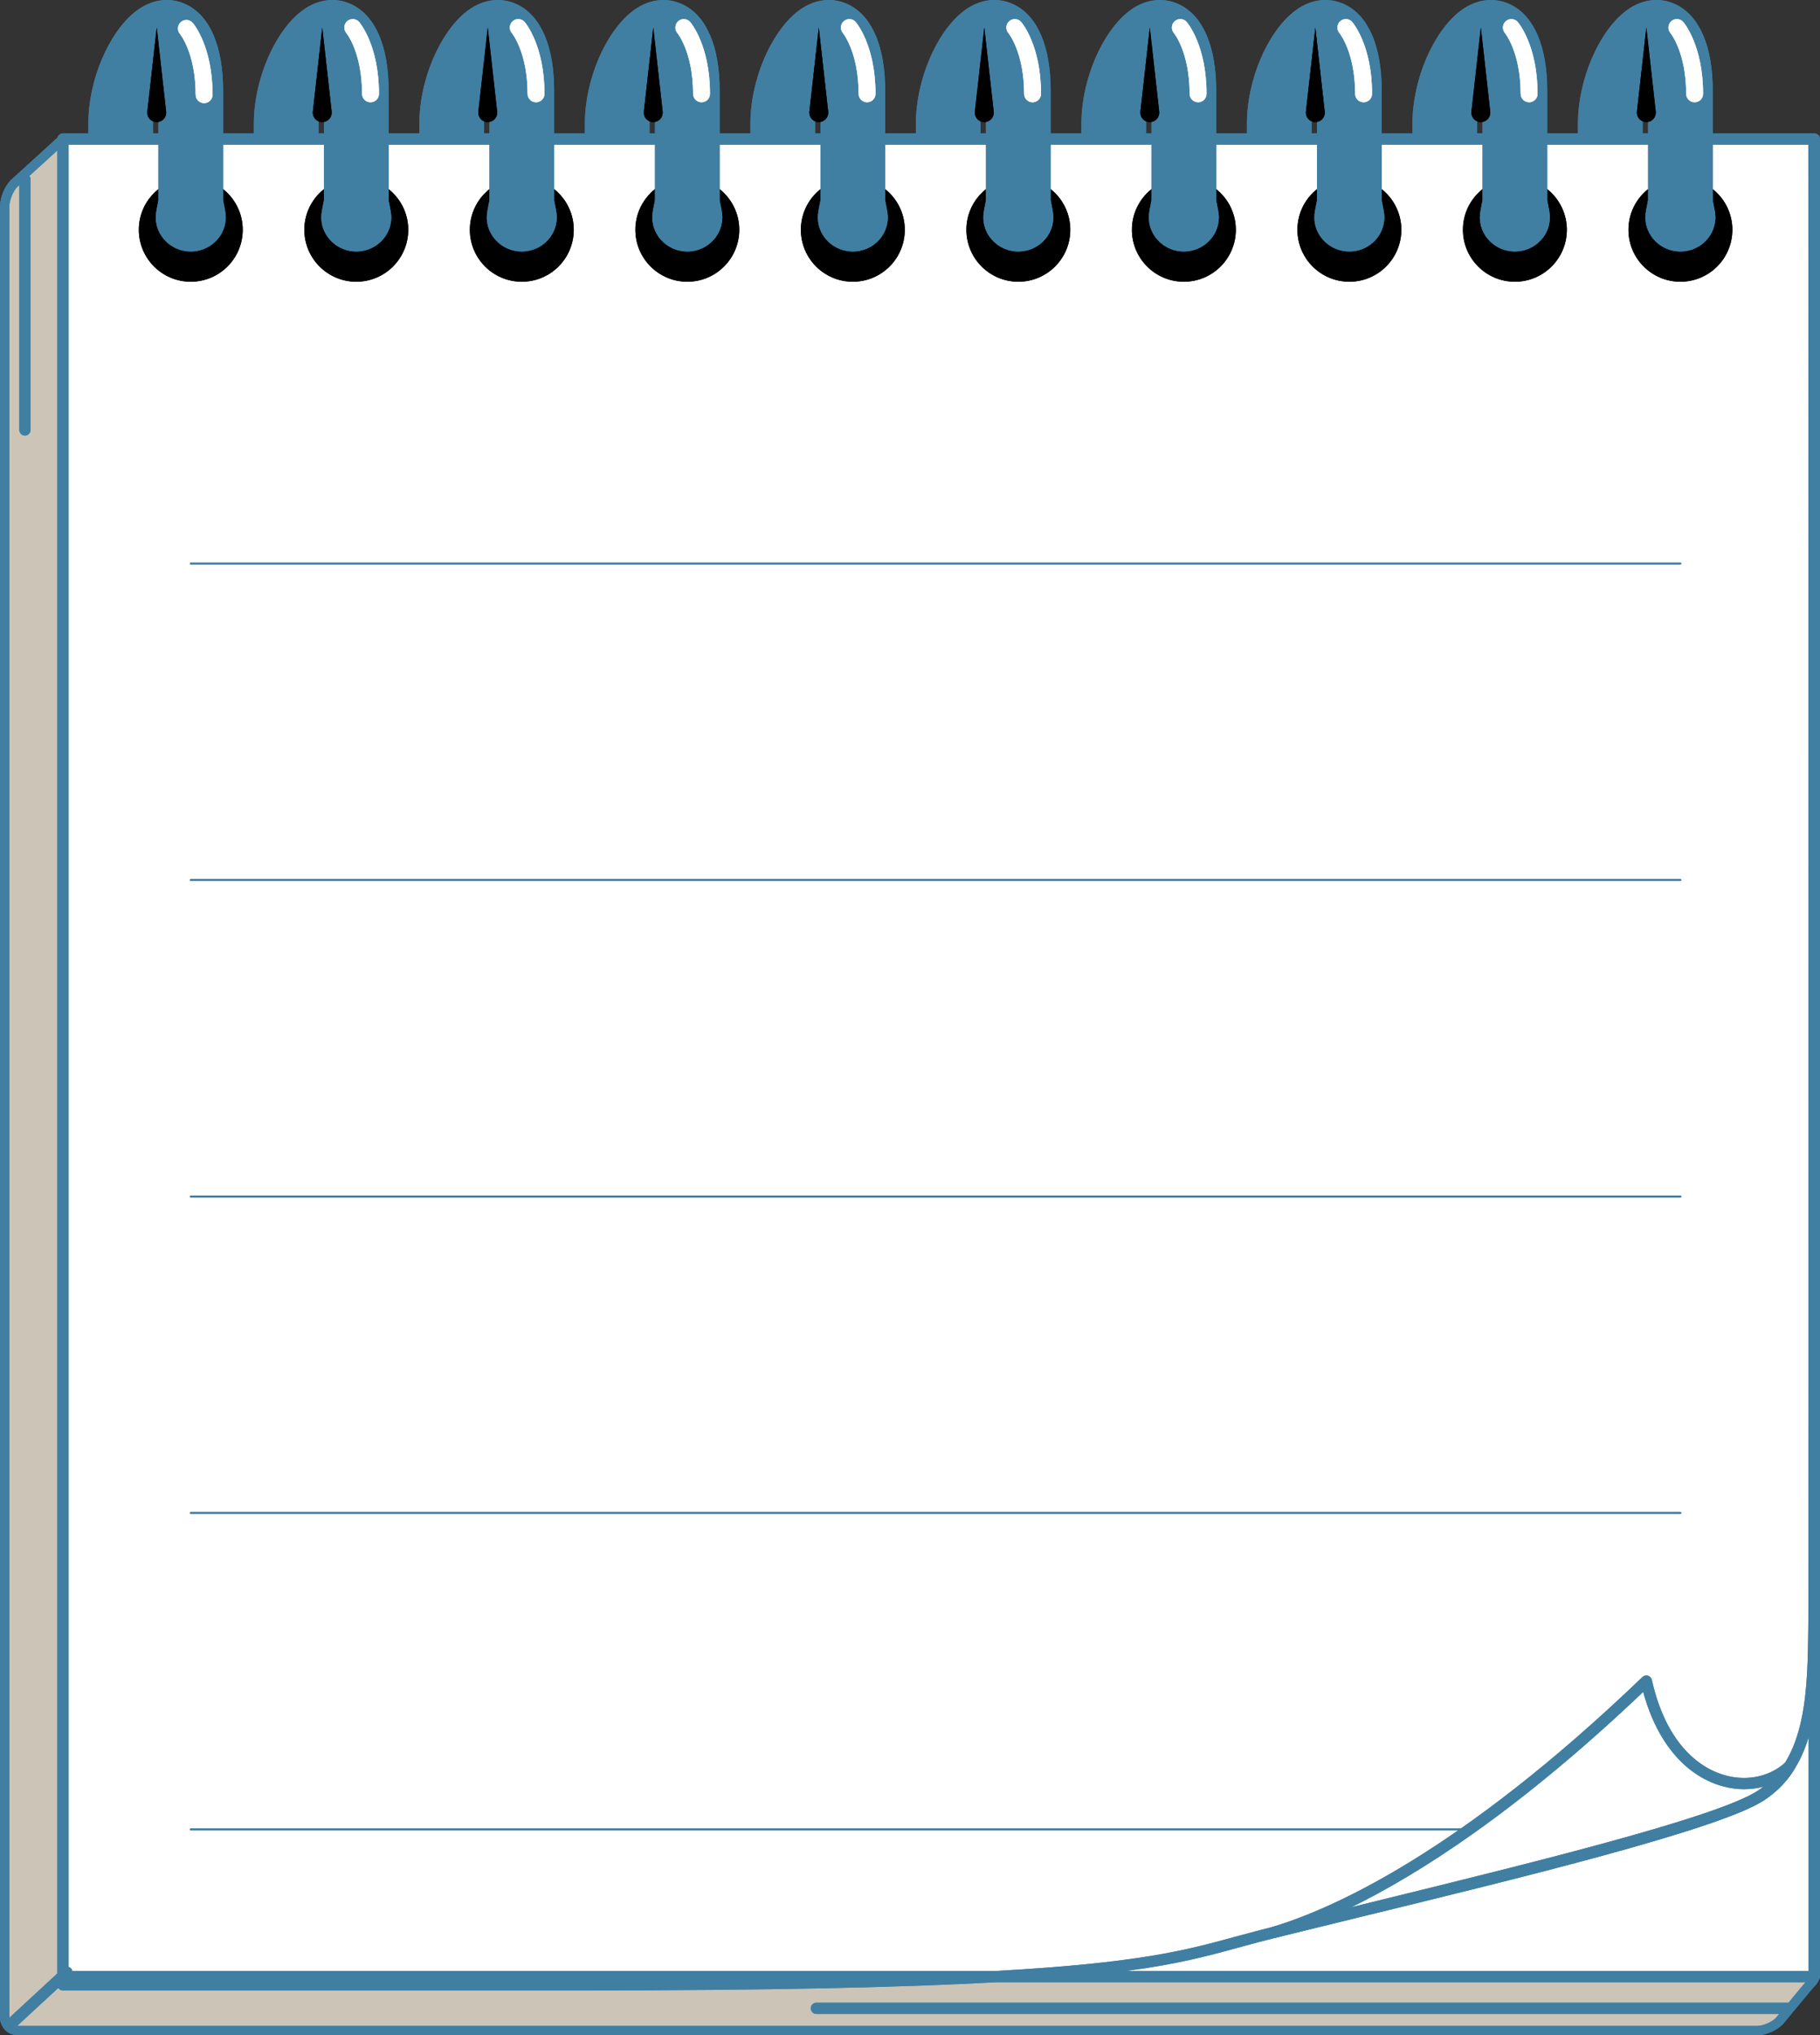<?xml version="1.0" encoding="utf-8"?>
<!-- Generator: Adobe Illustrator 16.0.0, SVG Export Plug-In . SVG Version: 6.00 Build 0)  -->
<!DOCTYPE svg PUBLIC "-//W3C//DTD SVG 1.1//EN" "http://www.w3.org/Graphics/SVG/1.1/DTD/svg11.dtd">
<svg version="1.1" id="notepad" xmlns="http://www.w3.org/2000/svg" xmlns:xlink="http://www.w3.org/1999/xlink" x="0px" y="0px"
	 width="968.582px" height="1083.04px" viewBox="0 0 968.582 1083.04" enable-background="new 0 0 968.582 1083.04"
	 xml:space="preserve">
<rect x="0" y="0" width="968.582" height="1083.04" fill="#333333" stroke="none"/>
<g class="notepad-svg">
	<rect x="36.491" y="73.979" fill="#FFFFFF" width="926.041" height="974.814"/>
	<rect x="36.491" y="73.979" fill="#FFFFFF" width="926.042" height="974.814"/>
	<path fill="#CCC4B7" d="M33.61,1051.793L33.49,73.979L7.394,97.721c-2.692,2.753-4.894,8.155-4.894,12.005v963.813
		c0,3.852,3.15,7,7,7h925.675c3.85,0,9.158-2.295,11.794-5.098l15.381-18.551c2.639-2.807,5.021-5.102,1.173-5.102H33.61V1051.793z"
		/>
	<path fill="#CCC4B7" d="M33.609,1051.793L33.49,73.979L7.394,97.721c-2.692,2.753-4.894,8.155-4.894,12.005v963.813
		c0,3.852,3.15,7,7,7h925.676c3.85,0,9.158-2.295,11.794-5.098l15.381-18.551c2.639-2.807,5.021-5.102,1.173-5.102H33.609V1051.793z
		"/>

	<path fill="#407fa2" d="M678.137,1031.211c-1.319,0-2.525-0.879-2.892-2.209c-0.43-1.568,0.471-3.197,2.03-3.666
		c31.733-9.533,99.505-39.482,196.812-132.949c0.781-0.75,1.905-1.021,2.946-0.709c1.038,0.314,1.825,1.164,2.061,2.223
		c8.538,38.469,30.952,52.176,49.082,52.176c8.41,0,16.252-2.961,22.08-8.336c1.087-1.002,2.741-1.062,3.896-0.146
		c1.158,0.92,1.477,2.541,0.75,3.826c-3.34,5.918-9.379,12.109-16.155,16.562c-23.922,15.582-130.478,41.547-216.095,62.41
		c-15.574,3.797-30.284,7.381-43.795,10.73C678.618,1031.182,678.376,1031.211,678.137,1031.211z M874.491,900.303
		c-66.5,63.254-119.255,96.98-156.007,114.932c0.913-0.223,1.831-0.445,2.75-0.67c85.175-20.756,191.178-46.586,214.229-61.604
		c0.979-0.641,2.022-1.389,3.097-2.225c-3.324,0.883-6.812,1.338-10.383,1.338c-11.566,0-23.092-4.828-32.449-13.6
		C886.091,929.444,878.804,916.319,874.491,900.303z"/>
	<path fill="#407fa2" d="M678.137,1031.211c-1.319,0-2.525-0.879-2.892-2.209c-0.43-1.568,0.471-3.197,2.03-3.666
		c31.733-9.533,99.505-39.482,196.812-132.949c0.781-0.75,1.906-1.021,2.947-0.709c1.037,0.314,1.824,1.164,2.061,2.223
		c8.537,38.469,30.952,52.176,49.082,52.176c8.41,0,16.252-2.961,22.08-8.336c1.087-1.002,2.741-1.062,3.896-0.146
		c1.158,0.92,1.477,2.541,0.75,3.826c-3.34,5.918-9.379,12.109-16.155,16.562c-23.922,15.582-130.479,41.547-216.096,62.41
		c-15.574,3.797-30.284,7.381-43.795,10.73C678.618,1031.182,678.376,1031.211,678.137,1031.211z M874.492,900.303
		c-66.501,63.254-119.256,96.98-156.008,114.932c0.913-0.223,1.831-0.445,2.75-0.67c85.175-20.756,191.179-46.586,214.229-61.604
		c0.979-0.641,2.022-1.389,3.097-2.225c-3.324,0.883-6.812,1.338-10.383,1.338c-11.566,0-23.092-4.828-32.449-13.6
		C886.092,929.444,878.805,916.319,874.492,900.303z"/>
	<path d="M129.173,122.275c0,15.275-12.377,27.644-27.651,27.644c-15.267,0-27.636-12.369-27.636-27.644
		c0-15.267,12.369-27.636,27.636-27.636C116.796,94.639,129.173,107.008,129.173,122.275"/>
	<path d="M129.172,122.275c0,15.275-12.377,27.644-27.651,27.644c-15.267,0-27.636-12.369-27.636-27.644
		c0-15.267,12.369-27.636,27.636-27.636C116.795,94.639,129.172,107.008,129.172,122.275"/>
	<path d="M217.258,122.275c0,15.275-12.378,27.644-27.651,27.644c-15.268,0-27.637-12.369-27.637-27.644
		c0-15.267,12.369-27.636,27.637-27.636C204.88,94.639,217.258,107.008,217.258,122.275"/>
	<path d="M217.257,122.275c0,15.275-12.378,27.644-27.651,27.644c-15.268,0-27.637-12.369-27.637-27.644
		c0-15.267,12.369-27.636,27.637-27.636C204.879,94.639,217.257,107.008,217.257,122.275"/>
	<path d="M305.343,122.275c0,15.275-12.377,27.644-27.651,27.644c-15.268,0-27.637-12.369-27.637-27.644
		c0-15.267,12.369-27.636,27.637-27.636C292.966,94.639,305.343,107.008,305.343,122.275"/>
	<path d="M305.343,122.275c0,15.275-12.377,27.644-27.651,27.644c-15.268,0-27.637-12.369-27.637-27.644
		c0-15.267,12.369-27.636,27.637-27.636C292.966,94.639,305.343,107.008,305.343,122.275"/>
	<path d="M393.428,122.275c0,15.275-12.378,27.644-27.649,27.644c-15.271,0-27.639-12.369-27.639-27.644
		c0-15.267,12.369-27.636,27.639-27.636C381.05,94.639,393.428,107.008,393.428,122.275"/>
	<path d="M393.428,122.275c0,15.275-12.378,27.644-27.649,27.644c-15.271,0-27.639-12.369-27.639-27.644
		c0-15.267,12.369-27.636,27.639-27.636C381.05,94.639,393.428,107.008,393.428,122.275"/>
	<path d="M481.513,122.275c0,15.275-12.378,27.644-27.649,27.644s-27.641-12.369-27.641-27.644
		c0-15.267,12.369-27.636,27.641-27.636S481.513,107.008,481.513,122.275"/>
	<path d="M481.513,122.275c0,15.275-12.378,27.644-27.649,27.644s-27.641-12.369-27.641-27.644
		c0-15.267,12.369-27.636,27.641-27.636S481.513,107.008,481.513,122.275"/>
	<path d="M569.598,122.275c0,15.275-12.379,27.644-27.647,27.644c-15.272,0-27.644-12.369-27.644-27.644
		c0-15.267,12.369-27.636,27.644-27.636C557.219,94.639,569.598,107.008,569.598,122.275"/>
	<path d="M569.598,122.275c0,15.275-12.379,27.644-27.647,27.644c-15.272,0-27.644-12.369-27.644-27.644
		c0-15.267,12.369-27.636,27.644-27.636C557.219,94.639,569.598,107.008,569.598,122.275"/>
	<path d="M657.685,122.275c0,15.275-12.381,27.644-27.65,27.644c-15.271,0-27.644-12.369-27.644-27.644
		c0-15.267,12.37-27.636,27.644-27.636C645.305,94.639,657.685,107.008,657.685,122.275"/>
	<path d="M657.685,122.275c0,15.275-12.381,27.644-27.65,27.644c-15.271,0-27.644-12.369-27.644-27.644
		c0-15.267,12.37-27.636,27.644-27.636C645.305,94.639,657.685,107.008,657.685,122.275"/>
	<path d="M745.769,122.275c0,15.275-12.38,27.644-27.648,27.644c-15.273,0-27.646-12.369-27.646-27.644
		c0-15.267,12.37-27.636,27.646-27.636C733.389,94.639,745.769,107.008,745.769,122.275"/>
	<path d="M745.769,122.275c0,15.275-12.38,27.644-27.648,27.644c-15.273,0-27.646-12.369-27.646-27.644
		c0-15.267,12.37-27.636,27.646-27.636C733.389,94.639,745.769,107.008,745.769,122.275"/>
	<path d="M833.854,122.275c0,15.275-12.381,27.644-27.65,27.644c-15.273,0-27.645-12.369-27.645-27.644
		c0-15.267,12.369-27.636,27.645-27.636C821.474,94.639,833.854,107.008,833.854,122.275"/>
	<path d="M833.855,122.275c0,15.275-12.381,27.644-27.651,27.644c-15.273,0-27.645-12.369-27.645-27.644
		c0-15.267,12.369-27.636,27.645-27.636C821.475,94.639,833.855,107.008,833.855,122.275"/>
	<path d="M921.938,122.275c0,15.275-12.381,27.644-27.648,27.644c-15.274,0-27.646-12.369-27.646-27.644
		c0-15.267,12.37-27.636,27.646-27.636C909.558,94.639,921.938,107.008,921.938,122.275"/>
	<path d="M921.939,122.275c0,15.275-12.381,27.644-27.648,27.644c-15.275,0-27.646-12.369-27.646-27.644
		c0-15.267,12.369-27.636,27.646-27.636C909.559,94.639,921.939,107.008,921.939,122.275"/>
	<path fill="#407fa2" d="M120.124,114.887c-0.025-0.247-0.049-0.493-0.073-0.737l-0.02-0.182l-0.009-0.091l-0.005-0.046
		l-0.003-0.022c-0.004,0.141,0.004-0.217,0.002-0.189l-0.056-0.358c-0.038-0.238-0.075-0.474-0.112-0.707
		c-0.074-0.467-0.141-0.925-0.227-1.374c-0.285-1.651-0.586-3.167-0.884-4.537V48.309c0-23.386-6.882-39.652-19.379-45.801
		c-3.384-1.666-6.958-2.51-10.62-2.51c-5.671,0-11.328,2.052-16.359,5.933C57.922,17.067,47.02,42.717,47.02,65.595v5.525h34.42
		v-5.525c0-5.092,1.049-10.947,2.875-16.492v57.494c-0.302,1.381-0.608,2.915-0.897,4.585c-0.087,0.449-0.15,0.907-0.226,1.374
		c-0.037,0.233-0.075,0.469-0.113,0.707l-0.056,0.358l-0.039,0.438c-0.125,1.182-0.1,2.427,0.033,3.713
		c0.307,2.562,1.232,5.254,2.838,7.674c0.767,1.238,1.774,2.339,2.861,3.385c0.556,0.507,1.15,0.989,1.757,1.457
		c0.648,0.408,1.272,0.876,1.971,1.218c0.688,0.364,1.383,0.726,2.123,0.997c0.368,0.14,0.729,0.304,1.107,0.417l1.145,0.31
		c0.715,0.221,1.69,0.336,2.549,0.465l0.332,0.043l0.229,0.016l0.448,0.028l0.448,0.029l0.224,0.014l0.479,0.017
		c3.166-0.035,6.354-0.833,9.077-2.343c0.698-0.344,1.325-0.806,1.968-1.221c0.606-0.467,1.201-0.948,1.757-1.456
		c1.09-1.042,2.091-2.148,2.858-3.383c1.605-2.417,2.529-5.111,2.834-7.67c0.092-0.635,0.101-1.383,0.131-2.041
		C120.176,115.354,120.143,115.137,120.124,114.887z"/>
	<path fill="#407fa2" d="M120.124,114.887c-0.025-0.247-0.049-0.493-0.073-0.737l-0.02-0.182l-0.009-0.091l-0.005-0.046
		l-0.003-0.022c-0.004,0.141,0.004-0.217,0.002-0.189l-0.056-0.358c-0.038-0.238-0.075-0.474-0.112-0.707
		c-0.074-0.467-0.141-0.925-0.227-1.374c-0.285-1.651-0.586-3.167-0.884-4.537V48.309c0-23.386-6.882-39.652-19.379-45.801
		c-3.384-1.666-6.958-2.51-10.62-2.51c-5.671,0-11.328,2.052-16.359,5.933C57.921,17.067,47.02,42.717,47.02,65.595v5.525h34.42
		v-5.525c0-5.092,1.049-10.947,2.875-16.492v57.494c-0.302,1.381-0.608,2.915-0.897,4.585c-0.087,0.449-0.15,0.907-0.226,1.374
		c-0.037,0.233-0.075,0.469-0.113,0.707l-0.056,0.358l-0.039,0.438c-0.125,1.182-0.1,2.427,0.033,3.713
		c0.307,2.562,1.232,5.254,2.838,7.674c0.767,1.238,1.774,2.339,2.861,3.385c0.556,0.507,1.15,0.989,1.757,1.457
		c0.648,0.408,1.272,0.876,1.971,1.218c0.688,0.364,1.383,0.726,2.123,0.997c0.368,0.14,0.729,0.304,1.107,0.417l1.145,0.31
		c0.715,0.221,1.69,0.336,2.549,0.465l0.332,0.043l0.229,0.016l0.448,0.028l0.448,0.029l0.224,0.014l0.479,0.017
		c3.166-0.035,6.354-0.833,9.077-2.343c0.698-0.344,1.325-0.806,1.968-1.221c0.606-0.467,1.201-0.948,1.757-1.456
		c1.09-1.042,2.091-2.148,2.858-3.383c1.605-2.417,2.529-5.111,2.834-7.67c0.092-0.635,0.101-1.383,0.131-2.041
		C120.175,115.354,120.143,115.137,120.124,114.887z"/>
	<path d="M83.408,14.654l5,44.726c0.309,2.761-1.68,5.25-4.441,5.558c-2.762,0.309-5.25-1.68-5.559-4.44
		c-0.042-0.37-0.038-0.763,0-1.118L83.408,14.654z"/>
	<path d="M83.408,14.654l5,44.726c0.309,2.761-1.68,5.25-4.441,5.558c-2.762,0.309-5.25-1.68-5.559-4.44
		c-0.042-0.37-0.038-0.763,0-1.118L83.408,14.654z"/>
	<path fill="#407fa2" d="M208.209,114.886c-0.025-0.247-0.05-0.493-0.074-0.736l-0.019-0.183l-0.01-0.09l-0.004-0.046l-0.003-0.023
		c-0.004,0.142,0.004-0.216,0.001-0.188l-0.056-0.359c-0.037-0.237-0.075-0.473-0.111-0.707c-0.074-0.466-0.141-0.924-0.227-1.374
		c-0.285-1.649-0.586-3.166-0.884-4.534V48.308c0-23.385-6.883-39.651-19.38-45.8c-3.384-1.665-6.957-2.509-10.619-2.509
		c-5.671,0-11.328,2.052-16.358,5.933c-14.458,11.136-25.361,36.785-25.361,59.664v5.525h34.421v-5.525
		c0-5.092,1.048-10.947,2.874-16.491V106.6c-0.302,1.38-0.607,2.912-0.896,4.58c-0.088,0.45-0.15,0.908-0.227,1.374
		c-0.037,0.234-0.075,0.47-0.112,0.707l-0.057,0.359l-0.039,0.438c-0.124,1.183-0.1,2.428,0.034,3.714
		c0.306,2.562,1.231,5.254,2.837,7.674c0.767,1.237,1.775,2.339,2.861,3.385c0.557,0.507,1.15,0.989,1.758,1.457
		c0.648,0.408,1.271,0.876,1.97,1.218c0.689,0.364,1.383,0.726,2.124,0.997c0.367,0.139,0.729,0.303,1.106,0.417l1.146,0.308
		c0.715,0.223,1.689,0.338,2.548,0.466l0.332,0.044l0.229,0.016l0.448,0.028l0.465,0.028l0.224,0.016l0.136,0.004
		c0.042,0.002,0.329,0.012,0.327,0.012c0.028-0.001,0.057-0.002,0.089-0.003h0.038c0.021-0.001,0.053-0.003,0.075-0.004
		c0.044-0.001,0.105-0.003,0.149-0.003c0.087-0.002,0.208-0.007,0.296-0.012c0.176-0.008,0.417-0.021,0.593-0.034
		c0.394-0.03,0.788-0.067,1.18-0.121c0.785-0.11,1.563-0.254,2.328-0.455c0.339-0.087,0.802-0.219,1.133-0.326
		c0.373-0.122,0.741-0.256,1.104-0.4c0.721-0.282,1.419-0.614,2.091-0.985c0.697-0.345,1.325-0.806,1.967-1.221
		c0.608-0.468,1.201-0.948,1.758-1.456c1.09-1.043,2.09-2.148,2.858-3.384c1.605-2.417,2.528-5.11,2.834-7.669
		c0.091-0.636,0.1-1.384,0.131-2.042C208.26,115.354,208.228,115.136,208.209,114.886z"/>
	<path fill="#407fa2" d="M208.208,114.886c-0.025-0.247-0.05-0.493-0.074-0.736l-0.019-0.183l-0.01-0.09l-0.004-0.046l-0.003-0.023
		c-0.004,0.142,0.004-0.216,0.001-0.188l-0.056-0.359c-0.037-0.237-0.075-0.473-0.111-0.707c-0.074-0.466-0.141-0.924-0.227-1.374
		c-0.285-1.649-0.586-3.166-0.884-4.534V48.308c0-23.385-6.883-39.651-19.38-45.8c-3.384-1.665-6.957-2.509-10.619-2.509
		c-5.671,0-11.328,2.052-16.358,5.933c-14.458,11.136-25.361,36.785-25.361,59.664v5.525h34.421v-5.525
		c0-5.092,1.048-10.947,2.874-16.491V106.6c-0.302,1.38-0.607,2.912-0.896,4.58c-0.088,0.45-0.15,0.908-0.227,1.374
		c-0.037,0.234-0.075,0.47-0.112,0.707l-0.057,0.359l-0.039,0.438c-0.124,1.183-0.1,2.428,0.034,3.714
		c0.306,2.562,1.231,5.254,2.837,7.674c0.767,1.237,1.775,2.339,2.861,3.385c0.557,0.507,1.15,0.989,1.758,1.457
		c0.648,0.408,1.271,0.876,1.97,1.218c0.689,0.364,1.383,0.726,2.124,0.997c0.367,0.139,0.729,0.303,1.106,0.417l1.146,0.308
		c0.715,0.223,1.689,0.338,2.548,0.466l0.332,0.044l0.229,0.016l0.448,0.028l0.465,0.028l0.224,0.016l0.136,0.004
		c0.042,0.002,0.329,0.012,0.327,0.012c0.028-0.001,0.057-0.002,0.089-0.003h0.038c0.021-0.001,0.053-0.003,0.075-0.004
		c0.044-0.001,0.105-0.003,0.149-0.003c0.087-0.002,0.208-0.007,0.296-0.012c0.176-0.008,0.417-0.021,0.593-0.034
		c0.394-0.03,0.788-0.067,1.18-0.121c0.785-0.11,1.563-0.254,2.328-0.455c0.339-0.087,0.802-0.219,1.133-0.326
		c0.373-0.122,0.741-0.256,1.104-0.4c0.721-0.282,1.419-0.614,2.091-0.985c0.697-0.345,1.325-0.806,1.967-1.221
		c0.608-0.468,1.201-0.948,1.758-1.456c1.09-1.043,2.09-2.148,2.858-3.384c1.605-2.417,2.528-5.11,2.834-7.669
		c0.091-0.636,0.1-1.384,0.131-2.042C208.259,115.354,208.228,115.136,208.208,114.886z"/>
	<path d="M171.493,14.654l5,44.726c0.309,2.761-1.68,5.25-4.441,5.558c-2.762,0.309-5.251-1.68-5.56-4.44
		c-0.041-0.37-0.037-0.763,0-1.118L171.493,14.654z"/>
	<path d="M171.493,14.654l5,44.726c0.309,2.761-1.68,5.25-4.441,5.558c-2.762,0.309-5.251-1.68-5.56-4.44
		c-0.041-0.37-0.037-0.763,0-1.118L171.493,14.654z"/>
	<path fill="#407fa2" d="M296.293,114.887c-0.024-0.248-0.049-0.494-0.073-0.737l-0.019-0.183l-0.01-0.09l-0.004-0.046l-0.004-0.023
		c-0.004,0.142,0.005-0.216,0.002-0.188l-0.056-0.359c-0.037-0.237-0.075-0.473-0.111-0.707c-0.075-0.466-0.142-0.924-0.228-1.374
		c-0.285-1.65-0.586-3.167-0.884-4.536V48.309c0-23.386-6.883-39.652-19.38-45.801c-3.383-1.665-6.956-2.509-10.619-2.509
		c-5.671,0-11.328,2.052-16.358,5.933c-14.458,11.136-25.361,36.785-25.361,59.664v5.525h34.42v-5.525
		c0-5.093,1.049-10.948,2.875-16.492V106.6c-0.302,1.38-0.608,2.913-0.897,4.581c-0.087,0.45-0.15,0.908-0.227,1.374
		c-0.037,0.234-0.075,0.47-0.112,0.707l-0.057,0.359l-0.038,0.438c-0.125,1.183-0.102,2.428,0.033,3.714
		c0.307,2.562,1.232,5.255,2.838,7.674c0.767,1.237,1.774,2.339,2.861,3.385c0.556,0.507,1.15,0.989,1.757,1.457
		c0.648,0.408,1.272,0.876,1.971,1.218c0.688,0.364,1.383,0.726,2.123,0.997c0.368,0.139,0.729,0.303,1.107,0.417l1.146,0.309
		c0.714,0.222,1.688,0.337,2.548,0.466l0.332,0.043l0.229,0.016l0.449,0.028l0.483,0.03l0.222,0.014l0.129,0.006
		c0.083,0.002,0.324,0.01,0.318,0.009c0.023,0,0.049-0.001,0.083-0.001c0.009,0,0.027-0.001,0.037-0.001
		c0.019-0.001,0.055-0.002,0.074-0.003c0.039-0.002,0.111-0.004,0.15-0.005c0.076-0.001,0.219-0.008,0.296-0.012
		c0.153-0.007,0.439-0.022,0.592-0.034c0.396-0.03,0.789-0.063,1.181-0.119c0.785-0.113,1.566-0.248,2.329-0.454
		c0.297-0.077,0.844-0.23,1.134-0.325c0.374-0.121,0.741-0.258,1.104-0.401c0.726-0.281,1.421-0.617,2.095-0.986
		c0.698-0.345,1.325-0.807,1.968-1.222c0.608-0.468,1.201-0.948,1.758-1.456c1.089-1.042,2.09-2.148,2.858-3.384
		c1.605-2.417,2.528-5.11,2.833-7.669c0.092-0.636,0.101-1.384,0.132-2.042C296.345,115.354,296.313,115.136,296.293,114.887z"/>
	<path fill="#407fa2" d="M296.293,114.887c-0.024-0.248-0.049-0.494-0.073-0.737l-0.019-0.183l-0.011-0.09l-0.004-0.046
		l-0.004-0.023c-0.004,0.142,0.005-0.216,0.002-0.188l-0.056-0.359c-0.037-0.237-0.075-0.473-0.111-0.707
		c-0.075-0.466-0.142-0.924-0.228-1.374c-0.285-1.65-0.586-3.167-0.884-4.536V48.309c0-23.386-6.884-39.652-19.381-45.801
		c-3.383-1.665-6.956-2.509-10.619-2.509c-5.671,0-11.328,2.052-16.358,5.933c-14.458,11.136-25.361,36.785-25.361,59.664v5.525
		h34.42v-5.525c0-5.093,1.049-10.948,2.875-16.492V106.6c-0.302,1.38-0.608,2.913-0.897,4.581c-0.087,0.45-0.15,0.908-0.227,1.374
		c-0.037,0.234-0.075,0.47-0.112,0.707l-0.057,0.359l-0.038,0.438c-0.125,1.183-0.102,2.428,0.033,3.714
		c0.307,2.562,1.232,5.255,2.838,7.674c0.767,1.237,1.774,2.339,2.861,3.385c0.556,0.507,1.15,0.989,1.757,1.457
		c0.648,0.408,1.272,0.876,1.971,1.218c0.688,0.364,1.383,0.726,2.123,0.997c0.368,0.139,0.729,0.303,1.107,0.417l1.146,0.309
		c0.714,0.222,1.688,0.337,2.548,0.466l0.332,0.043l0.229,0.016l0.449,0.028l0.483,0.03l0.222,0.014l0.129,0.006
		c0.083,0.002,0.324,0.01,0.318,0.009c0.023,0,0.049-0.001,0.083-0.001c0.009,0,0.027-0.001,0.037-0.001
		c0.019-0.001,0.055-0.002,0.074-0.003c0.039-0.002,0.111-0.004,0.15-0.005c0.076-0.001,0.219-0.008,0.296-0.012
		c0.153-0.007,0.439-0.022,0.592-0.034c0.396-0.03,0.789-0.063,1.181-0.119c0.785-0.113,1.566-0.248,2.329-0.454
		c0.297-0.077,0.844-0.23,1.134-0.325c0.374-0.121,0.741-0.258,1.104-0.401c0.726-0.281,1.421-0.617,2.095-0.986
		c0.698-0.345,1.325-0.807,1.968-1.222c0.608-0.468,1.201-0.948,1.758-1.456c1.089-1.042,2.09-2.148,2.858-3.384
		c1.605-2.417,2.528-5.11,2.833-7.669c0.093-0.636,0.102-1.384,0.133-2.042C296.345,115.354,296.312,115.136,296.293,114.887z"/>
	<path d="M259.577,14.654l5,44.726c0.309,2.761-1.68,5.25-4.44,5.558c-2.762,0.309-5.251-1.68-5.56-4.44
		c-0.041-0.37-0.038-0.763,0-1.118L259.577,14.654z"/>
	<path d="M259.577,14.654l5,44.726c0.309,2.761-1.68,5.25-4.44,5.558c-2.762,0.309-5.251-1.68-5.56-4.44
		c-0.041-0.37-0.038-0.763,0-1.118L259.577,14.654z"/>
	<path fill="#407fa2" d="M384.378,114.887c-0.025-0.248-0.049-0.494-0.074-0.737l-0.019-0.183l-0.009-0.09l-0.006-0.046
		l-0.003-0.022c-0.004,0.141,0.004-0.217,0.002-0.189l-0.056-0.358c-0.037-0.238-0.075-0.474-0.112-0.707
		c-0.074-0.467-0.141-0.925-0.227-1.375c-0.285-1.649-0.586-3.166-0.883-4.534V48.309c0-23.386-6.883-39.652-19.381-45.801
		c-3.384-1.665-6.956-2.509-10.619-2.509c-5.671,0-11.328,2.052-16.358,5.933c-14.458,11.135-25.361,36.785-25.361,59.664v5.525
		h34.421v-5.525c0-5.094,1.049-10.95,2.875-16.494v57.496c-0.303,1.381-0.608,2.915-0.897,4.584c-0.087,0.45-0.15,0.908-0.227,1.375
		c-0.037,0.233-0.075,0.469-0.112,0.707l-0.057,0.358l-0.039,0.438c-0.125,1.183-0.101,2.428,0.032,3.714
		c0.308,2.562,1.232,5.255,2.839,7.675c0.768,1.236,1.773,2.338,2.86,3.385c0.558,0.506,1.151,0.988,1.758,1.456
		c0.648,0.409,1.272,0.876,1.972,1.218c0.688,0.364,1.383,0.726,2.123,0.997c0.368,0.139,0.729,0.303,1.106,0.417l1.146,0.309
		c0.714,0.222,1.688,0.337,2.548,0.466l0.332,0.043l0.229,0.016l0.448,0.028l0.502,0.031l0.22,0.015l0.121,0.004
		c0.124,0.003,0.32,0.01,0.312,0.009c0.019,0,0.041-0.001,0.074-0.001c0.008,0,0.028-0.001,0.037-0.001
		c0.017-0.001,0.058-0.003,0.074-0.003c0.033-0.002,0.116-0.005,0.149-0.005c0.063-0.002,0.229-0.009,0.296-0.013
		c0.132-0.006,0.462-0.024,0.594-0.034c0.395-0.03,0.789-0.058,1.181-0.117c0.783-0.116,1.567-0.243,2.329-0.452
		c0.255-0.066,0.888-0.243,1.137-0.323c0.374-0.121,0.739-0.261,1.104-0.405c0.727-0.279,1.422-0.618,2.099-0.987
		c0.697-0.345,1.324-0.807,1.968-1.222c0.605-0.468,1.2-0.948,1.757-1.456c1.09-1.042,2.091-2.148,2.858-3.383
		c1.604-2.418,2.528-5.111,2.834-7.67c0.091-0.636,0.101-1.383,0.131-2.042C384.431,115.354,384.396,115.137,384.378,114.887z"/>
	<path fill="#407fa2" d="M384.378,114.887c-0.025-0.248-0.049-0.494-0.074-0.737l-0.019-0.183l-0.009-0.09l-0.006-0.046
		l-0.003-0.022c-0.004,0.141,0.004-0.217,0.002-0.189l-0.056-0.358c-0.037-0.238-0.075-0.474-0.112-0.707
		c-0.074-0.467-0.141-0.925-0.227-1.375c-0.285-1.649-0.586-3.166-0.883-4.534V48.309c0-23.386-6.883-39.652-19.381-45.801
		c-3.384-1.665-6.956-2.509-10.619-2.509c-5.671,0-11.328,2.052-16.358,5.933c-14.458,11.135-25.361,36.785-25.361,59.664v5.525
		h34.421v-5.525c0-5.094,1.049-10.95,2.875-16.494v57.496c-0.303,1.381-0.608,2.915-0.897,4.584c-0.087,0.45-0.15,0.908-0.227,1.375
		c-0.037,0.233-0.075,0.469-0.112,0.707l-0.057,0.358l-0.039,0.438c-0.125,1.183-0.101,2.428,0.032,3.714
		c0.308,2.562,1.232,5.255,2.839,7.675c0.768,1.236,1.773,2.338,2.86,3.385c0.558,0.506,1.151,0.988,1.758,1.456
		c0.648,0.409,1.272,0.876,1.972,1.218c0.688,0.364,1.383,0.726,2.123,0.997c0.368,0.139,0.729,0.303,1.106,0.417l1.146,0.309
		c0.714,0.222,1.688,0.337,2.548,0.466l0.332,0.043l0.229,0.016l0.448,0.028l0.502,0.031l0.22,0.015l0.121,0.004
		c0.124,0.003,0.32,0.01,0.312,0.009c0.019,0,0.041-0.001,0.074-0.001c0.008,0,0.028-0.001,0.037-0.001
		c0.017-0.001,0.058-0.003,0.074-0.003c0.033-0.002,0.116-0.005,0.149-0.005c0.063-0.002,0.229-0.009,0.296-0.013
		c0.132-0.006,0.462-0.024,0.594-0.034c0.395-0.03,0.789-0.058,1.181-0.117c0.783-0.116,1.567-0.243,2.329-0.452
		c0.255-0.066,0.888-0.243,1.137-0.323c0.374-0.121,0.739-0.261,1.104-0.405c0.727-0.279,1.422-0.618,2.099-0.987
		c0.697-0.345,1.324-0.807,1.968-1.222c0.605-0.468,1.2-0.948,1.757-1.456c1.09-1.042,2.091-2.148,2.858-3.383
		c1.604-2.418,2.528-5.111,2.834-7.67c0.091-0.636,0.101-1.383,0.131-2.042C384.431,115.354,384.396,115.137,384.378,114.887z"/>
	<path d="M347.661,14.654l5,44.726c0.309,2.761-1.68,5.25-4.441,5.558c-2.762,0.309-5.251-1.68-5.559-4.44
		c-0.042-0.37-0.038-0.763,0-1.118L347.661,14.654z"/>
	<path d="M347.661,14.654l5,44.726c0.309,2.761-1.68,5.25-4.441,5.558c-2.762,0.309-5.251-1.68-5.559-4.44
		c-0.042-0.37-0.038-0.763,0-1.118L347.661,14.654z"/>
	<path fill="#407fa2" d="M472.463,114.886c-0.024-0.247-0.049-0.493-0.074-0.736l-0.019-0.183l-0.009-0.09l-0.005-0.046
		l-0.004-0.022c-0.005,0.141,0.004-0.217,0-0.189l-0.056-0.358c-0.037-0.238-0.075-0.474-0.11-0.707
		c-0.074-0.467-0.142-0.925-0.228-1.375c-0.285-1.649-0.586-3.166-0.884-4.534V48.309c0-23.386-6.883-39.652-19.381-45.801
		c-3.386-1.665-6.957-2.509-10.62-2.509c-5.671,0-11.328,2.052-16.357,5.933c-14.458,11.136-25.36,36.786-25.36,59.664v5.525h34.421
		v-5.525c0-5.093,1.049-10.948,2.875-16.492v57.497c-0.304,1.38-0.607,2.913-0.896,4.581c-0.087,0.45-0.148,0.908-0.227,1.375
		c-0.037,0.233-0.075,0.469-0.112,0.707l-0.057,0.358l-0.038,0.438c-0.125,1.184-0.102,2.428,0.032,3.714
		c0.308,2.562,1.231,5.254,2.838,7.675c0.768,1.236,1.773,2.338,2.86,3.385c0.559,0.506,1.15,0.988,1.757,1.457
		c0.649,0.408,1.272,0.875,1.974,1.217c0.688,0.364,1.383,0.726,2.123,0.997c0.366,0.139,0.729,0.303,1.105,0.417l1.146,0.309
		c0.714,0.222,1.688,0.337,2.547,0.466l0.333,0.043l0.229,0.016l0.449,0.028l0.521,0.032l0.22,0.014l0.113,0.005
		c0.166,0.004,0.313,0.009,0.303,0.008c0.014-0.001,0.032-0.001,0.064-0.001c0.008,0,0.03-0.001,0.037-0.001
		c0.016-0.001,0.062-0.003,0.074-0.003c0.028-0.002,0.122-0.005,0.149-0.006c0.055,0,0.241-0.01,0.297-0.013
		c0.108-0.005,0.481-0.026,0.593-0.034c0.396-0.031,0.79-0.053,1.181-0.115c0.785-0.119,1.569-0.24,2.331-0.451
		c0.212-0.055,0.932-0.254,1.139-0.321c0.375-0.121,0.738-0.265,1.104-0.408c0.729-0.277,1.424-0.621,2.104-0.989
		c0.696-0.343,1.323-0.806,1.969-1.221c0.605-0.468,1.2-0.948,1.757-1.456c1.09-1.041,2.09-2.148,2.858-3.383
		c1.604-2.418,2.527-5.111,2.834-7.67c0.091-0.636,0.101-1.383,0.131-2.041C472.515,115.354,472.481,115.137,472.463,114.886z"/>
	<path fill="#407fa2" d="M472.463,114.886c-0.024-0.247-0.049-0.493-0.074-0.736l-0.019-0.183l-0.009-0.09l-0.005-0.046
		l-0.004-0.022c-0.005,0.141,0.004-0.217,0-0.189l-0.056-0.358c-0.037-0.238-0.075-0.474-0.11-0.707
		c-0.074-0.467-0.142-0.925-0.228-1.375c-0.285-1.649-0.586-3.166-0.884-4.534V48.309c0-23.386-6.883-39.652-19.381-45.801
		c-3.386-1.665-6.957-2.509-10.62-2.509c-5.671,0-11.328,2.052-16.357,5.933c-14.458,11.136-25.36,36.786-25.36,59.664v5.525h34.421
		v-5.525c0-5.093,1.049-10.948,2.875-16.492v57.497c-0.304,1.38-0.607,2.913-0.896,4.581c-0.087,0.45-0.148,0.908-0.227,1.375
		c-0.037,0.233-0.075,0.469-0.112,0.707l-0.057,0.358l-0.038,0.438c-0.125,1.184-0.102,2.428,0.032,3.714
		c0.308,2.562,1.231,5.254,2.838,7.675c0.768,1.236,1.773,2.338,2.86,3.385c0.559,0.506,1.15,0.988,1.757,1.457
		c0.649,0.408,1.272,0.875,1.974,1.217c0.688,0.364,1.383,0.726,2.123,0.997c0.366,0.139,0.729,0.303,1.105,0.417l1.146,0.309
		c0.714,0.222,1.688,0.337,2.547,0.466l0.333,0.043l0.229,0.016l0.449,0.028l0.521,0.032l0.22,0.014l0.113,0.005
		c0.166,0.004,0.313,0.009,0.303,0.008c0.014-0.001,0.032-0.001,0.064-0.001c0.008,0,0.03-0.001,0.037-0.001
		c0.016-0.001,0.062-0.003,0.074-0.003c0.028-0.002,0.122-0.005,0.149-0.006c0.055,0,0.241-0.01,0.297-0.013
		c0.108-0.005,0.481-0.026,0.593-0.034c0.396-0.031,0.79-0.053,1.181-0.115c0.785-0.119,1.569-0.24,2.331-0.451
		c0.212-0.055,0.932-0.254,1.139-0.321c0.375-0.121,0.738-0.265,1.104-0.408c0.729-0.277,1.424-0.621,2.104-0.989
		c0.696-0.343,1.323-0.806,1.969-1.221c0.605-0.468,1.2-0.948,1.757-1.456c1.09-1.041,2.09-2.148,2.858-3.383
		c1.604-2.418,2.527-5.111,2.834-7.67c0.091-0.636,0.101-1.383,0.131-2.041C472.515,115.354,472.481,115.137,472.463,114.886z"/>
	<path d="M435.745,14.654l5,44.726c0.309,2.761-1.68,5.25-4.441,5.558c-2.762,0.309-5.25-1.68-5.559-4.44
		c-0.041-0.37-0.038-0.763,0-1.118L435.745,14.654z"/>
	<path d="M435.745,14.654l5,44.726c0.309,2.761-1.68,5.25-4.441,5.558c-2.762,0.309-5.25-1.68-5.559-4.44
		c-0.041-0.37-0.038-0.763,0-1.118L435.745,14.654z"/>
	<path fill="#407fa2" d="M560.547,114.887c-0.022-0.248-0.05-0.494-0.073-0.737l-0.02-0.183l-0.009-0.09l-0.005-0.046l-0.004-0.022
		c-0.005,0.141,0.005-0.217,0.002-0.189l-0.059-0.358c-0.036-0.238-0.073-0.474-0.109-0.707c-0.073-0.467-0.143-0.925-0.229-1.375
		c-0.285-1.649-0.586-3.165-0.884-4.534V48.309c0-23.386-6.883-39.651-19.381-45.801c-3.384-1.665-6.957-2.509-10.62-2.509
		c-5.671,0-11.328,2.052-16.358,5.933c-14.457,11.135-25.357,36.785-25.357,59.664v5.525h34.42v-5.525
		c0-5.093,1.049-10.95,2.876-16.496v57.493c-0.305,1.382-0.608,2.917-0.898,4.588c-0.088,0.45-0.147,0.908-0.227,1.375
		c-0.037,0.233-0.075,0.469-0.112,0.707l-0.057,0.358l-0.038,0.438c-0.125,1.184-0.103,2.428,0.033,3.714
		c0.306,2.562,1.229,5.255,2.838,7.675c0.767,1.236,1.771,2.338,2.858,3.385c0.56,0.506,1.15,0.988,1.759,1.457
		c0.647,0.408,1.271,0.875,1.973,1.217c0.688,0.364,1.383,0.726,2.123,0.997c0.367,0.139,0.729,0.303,1.104,0.417l1.146,0.309
		c0.714,0.222,1.688,0.337,2.547,0.465l0.333,0.044l0.229,0.016l0.447,0.028l0.537,0.033l0.219,0.014l0.105,0.005
		c0.207,0.004,0.311,0.008,0.295,0.007c0.01-0.001,0.022-0.001,0.057-0.001c0.007,0,0.032-0.001,0.038-0.001
		c0.013-0.001,0.063-0.003,0.074-0.004c0.021-0.001,0.127-0.005,0.147-0.005c0.045-0.001,0.254-0.012,0.299-0.014
		c0.087-0.004,0.505-0.028,0.593-0.035c0.396-0.031,0.79-0.049,1.183-0.113c0.782-0.122,1.568-0.235,2.331-0.45
		c0.169-0.043,0.976-0.265,1.14-0.318c0.375-0.121,0.738-0.267,1.104-0.41c0.73-0.276,1.428-0.623,2.107-0.99
		c0.695-0.344,1.323-0.807,1.968-1.222c0.605-0.468,1.2-0.948,1.756-1.456c1.09-1.041,2.091-2.148,2.858-3.383
		c1.604-2.418,2.527-5.111,2.834-7.67c0.092-0.636,0.102-1.383,0.132-2.041C560.6,115.354,560.565,115.137,560.547,114.887z"/>
	<path fill="#407fa2" d="M560.547,114.887c-0.022-0.248-0.05-0.494-0.073-0.737l-0.02-0.183l-0.009-0.09l-0.005-0.046l-0.004-0.022
		c-0.005,0.141,0.005-0.217,0.002-0.189l-0.059-0.358c-0.036-0.238-0.073-0.474-0.109-0.707c-0.073-0.467-0.143-0.925-0.229-1.375
		c-0.285-1.649-0.586-3.165-0.884-4.534V48.309c0-23.386-6.883-39.651-19.381-45.801c-3.384-1.665-6.957-2.509-10.62-2.509
		c-5.671,0-11.328,2.052-16.358,5.933c-14.457,11.135-25.357,36.785-25.357,59.664v5.525h34.42v-5.525
		c0-5.093,1.049-10.95,2.876-16.496v57.493c-0.305,1.382-0.608,2.917-0.898,4.588c-0.088,0.45-0.147,0.908-0.227,1.375
		c-0.037,0.233-0.075,0.469-0.112,0.707l-0.057,0.358l-0.038,0.438c-0.125,1.184-0.103,2.428,0.033,3.714
		c0.306,2.562,1.229,5.255,2.838,7.675c0.767,1.236,1.771,2.338,2.858,3.385c0.56,0.506,1.15,0.988,1.759,1.457
		c0.647,0.408,1.271,0.875,1.973,1.217c0.688,0.364,1.383,0.726,2.123,0.997c0.367,0.139,0.729,0.303,1.104,0.417l1.146,0.309
		c0.714,0.222,1.688,0.337,2.547,0.465l0.333,0.044l0.229,0.016l0.447,0.028l0.537,0.033l0.219,0.014l0.105,0.005
		c0.207,0.004,0.311,0.008,0.295,0.007c0.01-0.001,0.022-0.001,0.057-0.001c0.007,0,0.032-0.001,0.038-0.001
		c0.013-0.001,0.063-0.003,0.074-0.004c0.021-0.001,0.127-0.005,0.147-0.005c0.045-0.001,0.254-0.012,0.299-0.014
		c0.087-0.004,0.505-0.028,0.593-0.035c0.396-0.031,0.79-0.049,1.183-0.113c0.782-0.122,1.568-0.235,2.331-0.45
		c0.169-0.043,0.976-0.265,1.14-0.318c0.375-0.121,0.738-0.267,1.104-0.41c0.73-0.276,1.428-0.623,2.107-0.99
		c0.695-0.344,1.323-0.807,1.968-1.222c0.605-0.468,1.2-0.948,1.756-1.456c1.09-1.041,2.091-2.148,2.858-3.383
		c1.604-2.418,2.527-5.111,2.834-7.67c0.092-0.636,0.102-1.383,0.132-2.041C560.6,115.354,560.565,115.137,560.547,114.887z"/>
	<path d="M523.83,14.654l5,44.726c0.309,2.761-1.681,5.25-4.441,5.558c-2.762,0.309-5.25-1.68-5.559-4.44
		c-0.043-0.37-0.038-0.763,0-1.118L523.83,14.654z"/>
	<path d="M523.83,14.654l5,44.726c0.309,2.761-1.681,5.25-4.441,5.558c-2.762,0.309-5.25-1.68-5.559-4.44
		c-0.043-0.37-0.038-0.763,0-1.118L523.83,14.654z"/>
	<path fill="#407fa2" d="M648.632,114.887c-0.023-0.248-0.049-0.494-0.074-0.737l-0.019-0.183l-0.01-0.09l-0.005-0.045l-0.004-0.023
		c-0.004,0.141,0.005-0.217,0.003-0.189l-0.058-0.358c-0.038-0.238-0.076-0.473-0.111-0.707c-0.074-0.467-0.142-0.925-0.228-1.375
		c-0.285-1.649-0.586-3.166-0.884-4.534V48.309c0-23.386-6.883-39.652-19.382-45.801c-3.384-1.665-6.957-2.509-10.62-2.509
		c-5.671,0-11.328,2.052-16.358,5.933c-14.457,11.135-25.357,36.785-25.357,59.664v5.525h34.421v-5.525
		c0-5.094,1.049-10.95,2.875-16.495v57.496c-0.303,1.381-0.608,2.915-0.897,4.584c-0.087,0.45-0.148,0.908-0.228,1.375
		c-0.036,0.234-0.074,0.469-0.111,0.707l-0.058,0.358l-0.038,0.438c-0.125,1.183-0.103,2.428,0.031,3.713
		c0.309,2.562,1.232,5.255,2.839,7.675c0.769,1.236,1.773,2.338,2.86,3.385c0.559,0.506,1.15,0.988,1.76,1.457
		c0.646,0.408,1.271,0.875,1.972,1.217c0.687,0.364,1.383,0.726,2.122,0.997c0.367,0.139,0.729,0.303,1.104,0.416l1.146,0.31
		c0.714,0.222,1.688,0.337,2.548,0.465l0.332,0.044l0.229,0.016l0.448,0.028l0.556,0.034l0.219,0.014l0.098,0.004
		c0.249,0.006,0.305,0.007,0.288,0.007c0.005-0.001,0.015-0.001,0.049-0.001c0.003,0,0.033-0.001,0.037-0.001
		c0.008-0.001,0.065-0.003,0.073-0.004c0.018,0,0.134-0.005,0.148-0.005c0.032-0.001,0.265-0.014,0.297-0.015
		c0.065-0.003,0.527-0.03,0.594-0.035c0.396-0.031,0.791-0.044,1.184-0.111c0.783-0.125,1.57-0.229,2.332-0.449
		c0.127-0.033,1.018-0.276,1.141-0.315c0.375-0.121,0.739-0.271,1.104-0.413c0.732-0.274,1.429-0.625,2.11-0.991
		c0.695-0.344,1.322-0.806,1.969-1.222c0.605-0.468,1.199-0.948,1.757-1.456c1.09-1.041,2.09-2.147,2.857-3.383
		c1.604-2.418,2.526-5.11,2.834-7.67c0.092-0.636,0.102-1.383,0.132-2.041C648.685,115.355,648.65,115.137,648.632,114.887z"/>
	<path fill="#407fa2" d="M648.632,114.887c-0.023-0.248-0.049-0.494-0.074-0.737l-0.019-0.183l-0.01-0.09l-0.005-0.045l-0.004-0.023
		c-0.004,0.141,0.005-0.217,0.003-0.189l-0.058-0.358c-0.038-0.238-0.076-0.473-0.111-0.707c-0.074-0.467-0.142-0.925-0.228-1.375
		c-0.285-1.649-0.586-3.166-0.884-4.534V48.309c0-23.386-6.883-39.652-19.382-45.801c-3.384-1.665-6.957-2.509-10.62-2.509
		c-5.671,0-11.328,2.052-16.358,5.933c-14.457,11.135-25.357,36.785-25.357,59.664v5.525h34.421v-5.525
		c0-5.094,1.049-10.95,2.875-16.495v57.496c-0.303,1.381-0.608,2.915-0.897,4.584c-0.087,0.45-0.148,0.908-0.228,1.375
		c-0.036,0.234-0.074,0.469-0.111,0.707l-0.058,0.358l-0.038,0.438c-0.125,1.183-0.103,2.428,0.031,3.713
		c0.309,2.562,1.232,5.255,2.839,7.675c0.769,1.236,1.773,2.338,2.86,3.385c0.559,0.506,1.15,0.988,1.76,1.457
		c0.646,0.408,1.271,0.875,1.972,1.217c0.687,0.364,1.383,0.726,2.122,0.997c0.367,0.139,0.729,0.303,1.104,0.416l1.146,0.31
		c0.714,0.222,1.688,0.337,2.548,0.465l0.332,0.044l0.229,0.016l0.448,0.028l0.556,0.034l0.219,0.014l0.098,0.004
		c0.249,0.006,0.305,0.007,0.288,0.007c0.005-0.001,0.015-0.001,0.049-0.001c0.003,0,0.033-0.001,0.037-0.001
		c0.008-0.001,0.065-0.003,0.073-0.004c0.018,0,0.134-0.005,0.148-0.005c0.032-0.001,0.265-0.014,0.297-0.015
		c0.065-0.003,0.527-0.03,0.594-0.035c0.396-0.031,0.791-0.044,1.184-0.111c0.783-0.125,1.57-0.229,2.332-0.449
		c0.127-0.033,1.018-0.276,1.141-0.315c0.375-0.121,0.739-0.271,1.104-0.413c0.732-0.274,1.429-0.625,2.11-0.991
		c0.695-0.344,1.322-0.806,1.969-1.222c0.605-0.468,1.199-0.948,1.757-1.456c1.09-1.041,2.09-2.147,2.857-3.383
		c1.604-2.418,2.526-5.11,2.834-7.67c0.092-0.636,0.102-1.383,0.132-2.041C648.685,115.355,648.65,115.137,648.632,114.887z"/>
	<path d="M611.914,14.654l5,44.726c0.309,2.761-1.681,5.25-4.441,5.558c-2.761,0.309-5.25-1.68-5.559-4.44
		c-0.041-0.37-0.037-0.763,0-1.118L611.914,14.654z"/>
	<path d="M611.914,14.654l5,44.726c0.309,2.761-1.681,5.25-4.441,5.558c-2.761,0.309-5.25-1.68-5.559-4.44
		c-0.041-0.37-0.037-0.763,0-1.118L611.914,14.654z"/>
	<path fill="#407fa2" d="M736.716,114.887c-0.022-0.248-0.049-0.494-0.072-0.737l-0.021-0.183l-0.009-0.09l-0.005-0.045
		l-0.003-0.023c-0.007,0.141,0.005-0.217,0.002-0.189l-0.059-0.358c-0.038-0.238-0.075-0.474-0.111-0.707
		c-0.073-0.467-0.142-0.925-0.228-1.375c-0.285-1.65-0.586-3.167-0.884-4.536V48.309c0-23.386-6.883-39.652-19.382-45.801
		c-3.386-1.665-6.957-2.509-10.619-2.509c-5.671,0-11.328,2.052-16.358,5.933c-14.458,11.136-25.361,36.785-25.361,59.664v5.525
		h34.424v-5.525c0-5.095,1.05-10.952,2.876-16.497v57.494c-0.305,1.382-0.609,2.917-0.898,4.588
		c-0.088,0.45-0.147,0.908-0.227,1.375c-0.037,0.233-0.075,0.469-0.112,0.707l-0.057,0.358l-0.039,0.438
		c-0.124,1.183-0.103,2.428,0.033,3.713c0.307,2.562,1.229,5.255,2.838,7.675c0.768,1.237,1.772,2.339,2.859,3.385
		c0.56,0.507,1.15,0.988,1.759,1.457c0.647,0.408,1.271,0.875,1.973,1.217c0.688,0.364,1.383,0.726,2.123,0.997
		c0.366,0.139,0.729,0.303,1.104,0.417l1.146,0.309c0.714,0.222,1.688,0.337,2.547,0.465l0.332,0.044l0.229,0.016l0.448,0.028
		l0.573,0.035l0.217,0.013l0.089,0.004c0.291,0.008,0.302,0.007,0.281,0.006h0.039c0.003,0,0.034-0.001,0.038-0.001
		c0.005,0,0.066-0.003,0.072-0.004c0.013,0,0.14-0.006,0.148-0.006c0.021-0.001,0.275-0.014,0.297-0.015
		c0.045-0.002,0.551-0.031,0.595-0.035c0.396-0.032,0.791-0.04,1.184-0.109c0.782-0.129,1.571-0.225,2.334-0.448
		c0.084-0.021,1.058-0.288,1.142-0.314c0.375-0.121,0.739-0.274,1.104-0.416c0.734-0.273,1.431-0.627,2.113-0.992
		c0.698-0.344,1.325-0.806,1.97-1.222c0.605-0.468,1.199-0.948,1.757-1.455c1.09-1.042,2.09-2.149,2.856-3.384
		c1.604-2.418,2.528-5.111,2.836-7.67c0.091-0.636,0.101-1.383,0.131-2.041C736.769,115.354,736.735,115.137,736.716,114.887z"/>
	<path fill="#407fa2" d="M736.716,114.887c-0.022-0.248-0.049-0.494-0.072-0.737l-0.021-0.183l-0.009-0.09l-0.005-0.045
		l-0.003-0.023c-0.007,0.141,0.005-0.217,0.002-0.189l-0.059-0.358c-0.038-0.238-0.075-0.474-0.111-0.707
		c-0.073-0.467-0.142-0.925-0.228-1.375c-0.285-1.65-0.586-3.167-0.884-4.536V48.309c0-23.386-6.883-39.652-19.382-45.801
		c-3.386-1.665-6.957-2.509-10.619-2.509c-5.671,0-11.328,2.052-16.358,5.933c-14.458,11.136-25.361,36.785-25.361,59.664v5.525
		h34.424v-5.525c0-5.095,1.05-10.952,2.876-16.497v57.494c-0.305,1.382-0.609,2.917-0.898,4.588
		c-0.088,0.45-0.147,0.908-0.227,1.375c-0.037,0.233-0.075,0.469-0.112,0.707l-0.057,0.358l-0.039,0.438
		c-0.124,1.183-0.103,2.428,0.033,3.713c0.307,2.562,1.229,5.255,2.838,7.675c0.768,1.237,1.772,2.339,2.859,3.385
		c0.56,0.507,1.15,0.988,1.759,1.457c0.647,0.408,1.271,0.875,1.973,1.217c0.688,0.364,1.383,0.726,2.123,0.997
		c0.366,0.139,0.729,0.303,1.104,0.417l1.146,0.309c0.714,0.222,1.688,0.337,2.547,0.465l0.332,0.044l0.229,0.016l0.448,0.028
		l0.573,0.035l0.217,0.013l0.089,0.004c0.291,0.008,0.302,0.007,0.281,0.006h0.039c0.003,0,0.034-0.001,0.038-0.001
		c0.005,0,0.066-0.003,0.072-0.004c0.013,0,0.14-0.006,0.148-0.006c0.021-0.001,0.275-0.014,0.297-0.015
		c0.045-0.002,0.551-0.031,0.595-0.035c0.396-0.032,0.791-0.04,1.184-0.109c0.782-0.129,1.571-0.225,2.334-0.448
		c0.084-0.021,1.058-0.288,1.142-0.314c0.375-0.121,0.739-0.274,1.104-0.416c0.734-0.273,1.431-0.627,2.113-0.992
		c0.698-0.344,1.325-0.806,1.97-1.222c0.605-0.468,1.199-0.948,1.757-1.455c1.09-1.042,2.09-2.149,2.856-3.384
		c1.604-2.418,2.528-5.111,2.836-7.67c0.091-0.636,0.101-1.383,0.131-2.041C736.769,115.354,736.735,115.137,736.716,114.887z"/>
	<path d="M699.998,14.654l5,44.726c0.309,2.761-1.68,5.25-4.441,5.558c-2.762,0.309-5.25-1.68-5.559-4.44
		c-0.042-0.37-0.038-0.763,0-1.118L699.998,14.654z"/>
	<path d="M699.998,14.654l5,44.726c0.309,2.761-1.68,5.25-4.441,5.558c-2.762,0.309-5.25-1.68-5.559-4.44
		c-0.042-0.37-0.038-0.763,0-1.118L699.998,14.654z"/>
	<path fill="#407fa2" d="M824.801,114.887c-0.022-0.248-0.049-0.494-0.071-0.737l-0.021-0.183l-0.008-0.09l-0.005-0.045
		l-0.005-0.023c-0.004,0.141,0.005-0.217,0.004-0.189l-0.059-0.358c-0.037-0.238-0.074-0.473-0.109-0.707
		c-0.075-0.467-0.144-0.925-0.229-1.375c-0.285-1.65-0.586-3.167-0.884-4.536V48.309c0-23.386-6.884-39.652-19.383-45.801
		c-3.385-1.665-6.956-2.509-10.619-2.509c-5.671,0-11.328,2.052-16.357,5.933c-14.458,11.136-25.359,36.785-25.359,59.664v5.525
		h34.421v-5.525c0-5.095,1.05-10.952,2.876-16.497v57.495c-0.305,1.382-0.608,2.917-0.897,4.588
		c-0.087,0.45-0.149,0.908-0.228,1.375c-0.037,0.234-0.074,0.469-0.112,0.707l-0.057,0.358l-0.038,0.438
		c-0.125,1.183-0.103,2.428,0.031,3.713c0.309,2.562,1.232,5.255,2.84,7.675c0.768,1.237,1.772,2.338,2.859,3.385
		c0.559,0.507,1.15,0.988,1.758,1.457c0.648,0.408,1.272,0.875,1.973,1.217c0.688,0.364,1.384,0.726,2.123,0.997
		c0.367,0.139,0.729,0.303,1.105,0.416l1.146,0.31c0.715,0.222,1.688,0.337,2.548,0.465l0.333,0.044l0.229,0.016l0.448,0.028
		l0.591,0.036l0.216,0.014l0.081,0.003c0.332,0.008,0.298,0.007,0.273,0.006c-0.005-0.001-0.003-0.001,0.031,0
		c0.001,0,0.035-0.002,0.037-0.002c0.003,0,0.07-0.004,0.072-0.004c0.008,0,0.146-0.006,0.149-0.007
		c0.012,0,0.286-0.014,0.298-0.015c0.021-0.001,0.571-0.033,0.592-0.035c0.396-0.032,0.792-0.036,1.186-0.107
		c0.783-0.133,1.572-0.22,2.335-0.447c0.041-0.011,1.101-0.298,1.143-0.312c0.376-0.121,0.74-0.277,1.105-0.418
		c0.735-0.272,1.433-0.63,2.118-0.994c0.696-0.344,1.323-0.806,1.968-1.222c0.606-0.468,1.201-0.948,1.758-1.456
		c1.09-1.041,2.09-2.147,2.858-3.383c1.604-2.418,2.526-5.11,2.834-7.67c0.091-0.636,0.101-1.383,0.131-2.041
		C824.854,115.355,824.82,115.137,824.801,114.887z"/>
	<path fill="#407fa2" d="M824.801,114.887c-0.021-0.248-0.049-0.494-0.07-0.737l-0.021-0.183l-0.008-0.09l-0.006-0.045l-0.004-0.023
		c-0.004,0.141,0.004-0.217,0.004-0.189l-0.059-0.358c-0.037-0.238-0.074-0.473-0.109-0.707c-0.076-0.467-0.145-0.925-0.23-1.375
		c-0.285-1.65-0.586-3.167-0.883-4.536V48.309c0-23.386-6.885-39.652-19.384-45.801c-3.385-1.665-6.956-2.509-10.619-2.509
		c-5.671,0-11.328,2.052-16.357,5.933c-14.458,11.136-25.359,36.785-25.359,59.664v5.525h34.421v-5.525
		c0-5.095,1.05-10.952,2.876-16.497v57.495c-0.305,1.382-0.608,2.917-0.897,4.588c-0.087,0.45-0.149,0.908-0.228,1.375
		c-0.037,0.234-0.074,0.469-0.112,0.707l-0.057,0.358l-0.038,0.438c-0.125,1.183-0.103,2.428,0.031,3.713
		c0.309,2.562,1.232,5.255,2.84,7.675c0.768,1.237,1.772,2.338,2.859,3.385c0.559,0.507,1.15,0.988,1.758,1.457
		c0.648,0.408,1.272,0.875,1.973,1.217c0.688,0.364,1.384,0.726,2.123,0.997c0.367,0.139,0.729,0.303,1.105,0.416l1.146,0.31
		c0.715,0.222,1.688,0.337,2.548,0.465l0.333,0.044l0.229,0.016l0.448,0.028l0.591,0.036l0.216,0.014l0.081,0.003
		c0.332,0.008,0.298,0.007,0.273,0.006c-0.005-0.001-0.003-0.001,0.031,0c0.001,0,0.035-0.002,0.037-0.002
		c0.003,0,0.07-0.004,0.072-0.004c0.008,0,0.146-0.006,0.149-0.007c0.012,0,0.286-0.014,0.298-0.015
		c0.021-0.001,0.571-0.033,0.592-0.035c0.396-0.032,0.792-0.036,1.186-0.107c0.783-0.133,1.572-0.22,2.335-0.447
		c0.041-0.011,1.101-0.298,1.143-0.312c0.376-0.121,0.74-0.277,1.105-0.418c0.735-0.272,1.434-0.63,2.119-0.994
		c0.695-0.344,1.322-0.806,1.967-1.222c0.607-0.468,1.201-0.948,1.758-1.456c1.09-1.041,2.09-2.147,2.859-3.383
		c1.604-2.418,2.525-5.11,2.834-7.67c0.09-0.636,0.1-1.383,0.131-2.041C824.855,115.355,824.82,115.137,824.801,114.887z"/>
	<path d="M788.082,14.654l4.999,44.726c0.311,2.761-1.679,5.25-4.439,5.558c-2.762,0.309-5.25-1.68-5.56-4.44
		c-0.042-0.37-0.037-0.763,0-1.118L788.082,14.654z"/>
	<path d="M788.082,14.654l4.999,44.726c0.311,2.761-1.679,5.25-4.439,5.558c-2.762,0.309-5.25-1.68-5.56-4.44
		c-0.042-0.37-0.037-0.763,0-1.118L788.082,14.654z"/>
	<path fill="#407fa2" d="M912.886,114.888c-0.023-0.248-0.05-0.494-0.072-0.738l-0.021-0.182l-0.009-0.091l-0.005-0.045
		l-0.003-0.022c-0.005,0.14,0.004-0.218,0.002-0.19l-0.058-0.357c-0.037-0.239-0.074-0.474-0.11-0.707
		c-0.075-0.468-0.143-0.926-0.229-1.375c-0.285-1.652-0.587-3.169-0.885-4.539V48.309c0-23.386-6.883-39.652-19.382-45.801
		c-3.385-1.665-6.957-2.509-10.62-2.509c-5.672,0-11.328,2.052-16.357,5.933c-14.458,11.136-25.359,36.785-25.359,59.664v5.525
		h34.421v-5.525c0-5.095,1.05-10.952,2.876-16.497v57.499c-0.304,1.381-0.608,2.915-0.897,4.585
		c-0.087,0.449-0.148,0.907-0.228,1.375c-0.037,0.233-0.074,0.468-0.111,0.707l-0.058,0.357l-0.038,0.439
		c-0.125,1.182-0.102,2.427,0.032,3.712c0.308,2.562,1.231,5.255,2.839,7.675c0.768,1.238,1.773,2.339,2.86,3.385
		c0.559,0.507,1.149,0.988,1.76,1.457c0.646,0.408,1.271,0.875,1.971,1.217c0.688,0.364,1.384,0.726,2.123,0.997
		c0.367,0.14,0.729,0.304,1.105,0.416l1.146,0.311c0.714,0.221,1.688,0.336,2.548,0.464l0.331,0.044l0.229,0.016l0.449,0.028
		l0.896,0.054c0.518,0.013,0.164,0.002,0.289,0.005l0.037-0.002l0.073-0.004l0.148-0.007l0.298-0.015l0.594-0.036
		c0.396-0.033,0.792-0.031,1.185-0.105c0.78-0.136,1.572-0.215,2.335-0.445l1.146-0.311c0.376-0.121,0.739-0.279,1.104-0.421
		c0.738-0.269,1.436-0.632,2.122-0.995c0.697-0.344,1.323-0.806,1.969-1.222c0.606-0.467,1.2-0.948,1.758-1.455
		c1.09-1.042,2.09-2.148,2.857-3.384c1.604-2.417,2.527-5.11,2.834-7.669c0.091-0.636,0.102-1.383,0.131-2.041
		C912.938,115.356,912.904,115.138,912.886,114.888z"/>
	<path fill="#407fa2" d="M912.887,114.888c-0.023-0.248-0.05-0.494-0.072-0.738l-0.021-0.182l-0.009-0.091l-0.005-0.045
		l-0.003-0.022c-0.005,0.14,0.004-0.218,0.002-0.19l-0.058-0.357c-0.037-0.239-0.074-0.474-0.11-0.707
		c-0.075-0.468-0.143-0.926-0.229-1.375c-0.285-1.652-0.587-3.169-0.885-4.539V48.309c0-23.386-6.884-39.652-19.382-45.801
		c-3.385-1.665-6.957-2.509-10.621-2.509c-5.672,0-11.328,2.052-16.357,5.933c-14.457,11.136-25.359,36.785-25.359,59.664v5.525
		h34.422v-5.525c0-5.095,1.049-10.952,2.875-16.497v57.499c-0.303,1.381-0.607,2.915-0.896,4.585
		c-0.088,0.449-0.148,0.907-0.229,1.375c-0.037,0.233-0.074,0.468-0.111,0.707l-0.057,0.357l-0.039,0.439
		c-0.125,1.182-0.102,2.427,0.033,3.712c0.307,2.562,1.23,5.255,2.838,7.675c0.768,1.238,1.773,2.339,2.861,3.385
		c0.559,0.507,1.148,0.988,1.76,1.457c0.646,0.408,1.27,0.875,1.971,1.217c0.688,0.364,1.383,0.726,2.123,0.997
		c0.367,0.14,0.729,0.304,1.105,0.416l1.146,0.311c0.713,0.221,1.688,0.336,2.547,0.464l0.332,0.044l0.229,0.016l0.449,0.028
		l0.896,0.054c0.518,0.013,0.164,0.002,0.289,0.005l0.037-0.002l0.072-0.004l0.148-0.007l0.299-0.015l0.594-0.036
		c0.396-0.033,0.791-0.031,1.184-0.105c0.781-0.136,1.572-0.215,2.336-0.445l1.145-0.311c0.377-0.121,0.74-0.279,1.105-0.421
		c0.738-0.269,1.436-0.632,2.121-0.995c0.697-0.344,1.324-0.806,1.969-1.222c0.607-0.467,1.201-0.948,1.758-1.455
		c1.091-1.042,2.091-2.148,2.858-3.384c1.604-2.417,2.527-5.11,2.834-7.669c0.091-0.636,0.102-1.383,0.131-2.041
		C912.939,115.356,912.905,115.138,912.887,114.888z"/>
	<path d="M876.166,14.654l5,44.726c0.31,2.761-1.68,5.25-4.44,5.558c-2.762,0.309-5.25-1.68-5.56-4.44
		c-0.042-0.37-0.037-0.763,0-1.118L876.166,14.654z"/>
	<path d="M876.166,14.654l5,44.726c0.311,2.761-1.68,5.25-4.439,5.558c-2.762,0.309-5.25-1.68-5.561-4.44
		c-0.041-0.37-0.037-0.763,0-1.118L876.166,14.654z"/>
	<path fill="#FFFFFF" d="M901.854,54.423c-2.484,0-4.5-2.015-4.5-4.5c0-22.043-8.27-32.23-8.353-32.327
		c-1.625-1.881-1.417-4.723,0.464-6.347c1.882-1.625,4.725-1.417,6.348,0.463c0.432,0.499,10.541,12.498,10.541,38.211
		C906.354,52.409,904.34,54.423,901.854,54.423z"/>
	<path fill="#FFFFFF" d="M901.855,54.423c-2.484,0-4.5-2.015-4.5-4.5c0-22.043-8.27-32.23-8.354-32.327
		c-1.625-1.881-1.416-4.723,0.465-6.347c1.881-1.625,4.725-1.417,6.348,0.463c0.432,0.499,10.541,12.498,10.541,38.211
		C906.355,52.409,904.34,54.423,901.855,54.423z"/>
	<path fill="#FFFFFF" d="M813.771,54.423c-2.484,0-4.5-2.015-4.5-4.5c0-22.076-8.293-32.254-8.377-32.354
		c-1.586-1.896-1.355-4.729,0.525-6.329c1.886-1.6,4.692-1.397,6.309,0.473c0.432,0.498,10.543,12.498,10.543,38.211
		C818.271,52.409,816.257,54.423,813.771,54.423z"/>
	<path fill="#FFFFFF" d="M813.771,54.423c-2.484,0-4.5-2.015-4.5-4.5c0-22.076-8.293-32.254-8.377-32.354
		c-1.586-1.896-1.355-4.729,0.525-6.329c1.886-1.6,4.692-1.397,6.309,0.473c0.432,0.498,10.544,12.498,10.544,38.211
		C818.271,52.409,816.258,54.423,813.771,54.423z"/>
	<path fill="#FFFFFF" d="M725.688,54.423c-2.484,0-4.5-2.015-4.5-4.5c0-22.042-8.271-32.23-8.354-32.327
		c-1.625-1.881-1.417-4.722,0.463-6.347c1.881-1.625,4.722-1.417,6.349,0.462c0.431,0.499,10.545,12.498,10.545,38.211
		C730.188,52.409,728.173,54.423,725.688,54.423z"/>
	<path fill="#FFFFFF" d="M725.688,54.423c-2.484,0-4.5-2.015-4.5-4.5c0-22.042-8.271-32.23-8.354-32.327
		c-1.625-1.881-1.417-4.722,0.463-6.347c1.881-1.625,4.722-1.417,6.349,0.462c0.431,0.499,10.545,12.498,10.545,38.211
		C730.188,52.409,728.173,54.423,725.688,54.423z"/>
	<path fill="#FFFFFF" d="M637.604,54.423c-2.484,0-4.5-2.015-4.5-4.5c0-22.042-8.271-32.23-8.354-32.327
		c-1.625-1.881-1.417-4.722,0.463-6.347c1.881-1.625,4.724-1.417,6.349,0.462c0.431,0.499,10.545,12.498,10.545,38.211
		C642.104,52.409,640.089,54.423,637.604,54.423z"/>
	<path fill="#FFFFFF" d="M637.604,54.423c-2.484,0-4.5-2.015-4.5-4.5c0-22.042-8.271-32.23-8.354-32.327
		c-1.625-1.881-1.417-4.722,0.463-6.347c1.881-1.625,4.724-1.417,6.349,0.462c0.431,0.499,10.545,12.498,10.545,38.211
		C642.104,52.409,640.089,54.423,637.604,54.423z"/>
	<path fill="#FFFFFF" d="M549.519,54.423c-2.483,0-4.5-2.015-4.5-4.5c0-22.042-8.271-32.23-8.354-32.327
		c-1.625-1.881-1.417-4.722,0.463-6.347c1.881-1.625,4.723-1.417,6.348,0.462c0.432,0.499,10.545,12.498,10.545,38.211
		C554.019,52.409,552.004,54.423,549.519,54.423z"/>
	<path fill="#FFFFFF" d="M549.519,54.423c-2.483,0-4.5-2.015-4.5-4.5c0-22.042-8.271-32.23-8.354-32.327
		c-1.625-1.881-1.417-4.722,0.463-6.347c1.881-1.625,4.723-1.417,6.348,0.462c0.432,0.499,10.545,12.498,10.545,38.211
		C554.019,52.409,552.004,54.423,549.519,54.423z"/>
	<path fill="#FFFFFF" d="M461.434,54.423c-2.483,0-4.5-2.015-4.5-4.5c0-22.076-8.293-32.254-8.377-32.354
		c-1.584-1.896-1.354-4.729,0.527-6.329c1.881-1.601,4.691-1.397,6.307,0.472c0.433,0.499,10.544,12.498,10.544,38.211
		C465.934,52.409,463.919,54.423,461.434,54.423z"/>
	<path fill="#FFFFFF" d="M461.434,54.423c-2.483,0-4.5-2.015-4.5-4.5c0-22.076-8.293-32.254-8.377-32.354
		c-1.584-1.896-1.354-4.729,0.527-6.329c1.881-1.601,4.691-1.397,6.307,0.472c0.433,0.499,10.544,12.498,10.544,38.211
		C465.934,52.409,463.919,54.423,461.434,54.423z"/>
	<path fill="#FFFFFF" d="M373.35,54.423c-2.484,0-4.5-2.015-4.5-4.5c0-22.076-8.293-32.254-8.377-32.354
		c-1.584-1.896-1.355-4.729,0.527-6.329c1.883-1.599,4.691-1.397,6.307,0.473c0.431,0.498,10.543,12.498,10.543,38.211
		C377.85,52.409,375.835,54.423,373.35,54.423z"/>
	<path fill="#FFFFFF" d="M373.35,54.423c-2.484,0-4.5-2.015-4.5-4.5c0-22.076-8.293-32.254-8.377-32.354
		c-1.584-1.896-1.355-4.729,0.527-6.329c1.883-1.599,4.691-1.397,6.307,0.473c0.431,0.498,10.543,12.498,10.543,38.211
		C377.85,52.409,375.835,54.423,373.35,54.423z"/>
	<path fill="#FFFFFF" d="M285.266,54.423c-2.485,0-4.5-2.015-4.5-4.5c0-22.042-8.271-32.23-8.354-32.327
		c-1.625-1.881-1.418-4.722,0.462-6.347c1.881-1.625,4.723-1.417,6.347,0.462c0.431,0.499,10.544,12.498,10.544,38.211
		C289.766,52.409,287.751,54.423,285.266,54.423z"/>
	<path fill="#FFFFFF" d="M285.266,54.423c-2.485,0-4.5-2.015-4.5-4.5c0-22.042-8.271-32.23-8.354-32.327
		c-1.625-1.881-1.418-4.722,0.462-6.347c1.881-1.625,4.723-1.417,6.347,0.462c0.431,0.499,10.544,12.498,10.544,38.211
		C289.766,52.409,287.75,54.423,285.266,54.423z"/>
	<path fill="#FFFFFF" d="M197.18,54.423c-2.485,0-4.5-2.015-4.5-4.5c0-22.043-8.27-32.23-8.353-32.327
		c-1.625-1.88-1.417-4.722,0.463-6.347c1.88-1.624,4.722-1.417,6.347,0.463c0.43,0.498,10.542,12.498,10.542,38.211
		C201.68,52.409,199.666,54.423,197.18,54.423z"/>
	<path fill="#FFFFFF" d="M197.179,54.423c-2.485,0-4.5-2.015-4.5-4.5c0-22.043-8.27-32.23-8.353-32.327
		c-1.625-1.88-1.417-4.722,0.463-6.347c1.88-1.624,4.722-1.417,6.347,0.463c0.43,0.498,10.542,12.498,10.542,38.211
		C201.679,52.409,199.666,54.423,197.179,54.423z"/>
	<path fill="#FFFFFF" d="M108.626,54.894c-2.485,0-4.5-2.015-4.5-4.5c0-22.076-8.293-32.254-8.377-32.354
		c-1.584-1.896-1.356-4.729,0.527-6.329c1.881-1.601,4.69-1.397,6.307,0.472c0.431,0.499,10.544,12.498,10.544,38.211
		C113.126,52.879,111.111,54.894,108.626,54.894z"/>
	<path fill="#FFFFFF" d="M108.625,54.894c-2.485,0-4.5-2.015-4.5-4.5c0-22.076-8.293-32.254-8.377-32.354
		c-1.584-1.896-1.356-4.729,0.527-6.329c1.881-1.601,4.69-1.397,6.307,0.472c0.431,0.499,10.544,12.498,10.544,38.211
		C113.125,52.879,111.11,54.894,108.625,54.894z"/>
	<path fill="#407fa2" d="M968.583,73.979c0-1.657-1.343-3-3-3h-0.222H33.49l0,0c-1.397,0-2.562,0.96-2.896,2.254L5.711,95.872
		c-0.036,0.033-0.071,0.066-0.105,0.102C2.462,99.188,0,105.229,0,109.726v963.813c0,5.238,4.262,9.5,9.5,9.5h925.675
		c4.532,0,10.514-2.586,13.615-5.887c0.036-0.037,0.07-0.076,0.104-0.115l15.329-18.486l0.363-0.387
		c1.549-1.639,2.876-3.051,3.312-4.484c0.423-0.518,0.686-1.168,0.686-1.887V73.979L968.583,73.979z M962.583,1048.793H599.409
		c27.502-3.646,43.159-7.93,59.147-12.305c3.712-1.018,7.55-2.064,11.509-3.1c18.705-4.877,42.403-10.701,67.496-16.867
		c83.812-20.6,178.808-43.943,201.183-58.535c12.562-8.211,19.723-20.027,23.839-33.775V1048.793z M962.363,76.979
		c0.024,52.102,0.377,753.543-0.002,787.617l-0.001,0.137c-0.379,34.98-0.771,71.154-26.896,88.23
		c-21.518,14.033-120.111,38.264-199.333,57.732c-25.112,6.172-48.833,12.002-67.579,16.891c-3.992,1.041-7.849,2.098-11.577,3.115
		c-25.747,7.045-50.625,13.85-126.823,18.092H38.518c-0.112-0.482-0.341-0.943-0.701-1.334c-0.374-0.404-0.835-0.67-1.326-0.816
		V76.979H962.363z M5.021,1073.754C5.018,1073.682,5,1073.614,5,1073.54V109.726c0-3.163,1.926-7.91,4.133-10.208l1.143-1.04
		v130.306c0,1.657,1.343,3,3,3c1.657,0,3-1.343,3-3v-133.3c0-0.707-0.255-1.348-0.664-1.861L30.49,80.088v970.057l-25.078,23.17
		C5.265,1073.45,5.136,1073.598,5.021,1073.754z M960.425,1055.297l-8.637,10.416c-0.062-0.004-0.117-0.018-0.178-0.018H434.476
		c-1.655,0-3,1.342-3,3c0,1.656,1.345,3,3,3h512.354l-1.729,2.084c-2.181,2.273-6.795,4.26-9.925,4.26H9.5
		c-0.132,0-0.257-0.027-0.386-0.039c0.127-0.086,0.253-0.174,0.369-0.281l21.514-19.875c0.539,0.803,1.453,1.33,2.492,1.33h273.276
		c104.458,0,174.409-1.662,223.404-4.381h430.725l-0.364,0.387C960.492,1055.217,960.458,1055.256,960.425,1055.297z"/>
	<path fill="#407fa2" d="M968.584,73.979c0-1.657-1.343-3-3-3h-0.222H33.49l0,0c-1.397,0-2.562,0.96-2.896,2.254L5.71,95.872
		c-0.036,0.033-0.071,0.066-0.105,0.102C2.461,99.188,0,105.229,0,109.726v963.813c0,5.238,4.262,9.5,9.5,9.5h925.676
		c4.532,0,10.514-2.586,13.615-5.887c0.036-0.037,0.07-0.076,0.104-0.115l15.329-18.486l0.363-0.387
		c1.549-1.639,2.876-3.051,3.312-4.484c0.423-0.518,0.686-1.168,0.686-1.887V73.979L968.584,73.979z M962.584,1048.793H599.409
		c27.502-3.646,43.159-7.93,59.147-12.305c3.712-1.018,7.55-2.064,11.509-3.1c18.705-4.877,42.403-10.701,67.496-16.867
		c83.813-20.6,178.809-43.943,201.184-58.535c12.562-8.211,19.723-20.027,23.839-33.775V1048.793z M962.364,76.979
		c0.024,52.102,0.377,753.543-0.002,787.617l-0.001,0.137c-0.379,34.98-0.771,71.154-26.896,88.23
		c-21.518,14.033-120.111,38.264-199.334,57.732c-25.112,6.172-48.833,12.002-67.579,16.891c-3.992,1.041-7.849,2.098-11.577,3.115
		c-25.747,7.045-50.625,13.85-126.823,18.092H38.518c-0.112-0.482-0.341-0.943-0.701-1.334c-0.374-0.404-0.835-0.67-1.326-0.816
		V76.979H962.364z M5.021,1073.754C5.018,1073.682,5,1073.614,5,1073.54V109.726c0-3.163,1.926-7.91,4.133-10.208l1.143-1.04
		v130.306c0,1.657,1.343,3,3,3c1.657,0,3-1.343,3-3v-133.3c0-0.707-0.255-1.348-0.664-1.861L30.49,80.088v970.057l-25.078,23.17
		C5.265,1073.45,5.135,1073.598,5.021,1073.754z M960.426,1055.297l-8.637,10.416c-0.062-0.004-0.117-0.018-0.178-0.018H434.476
		c-1.655,0-3,1.342-3,3c0,1.656,1.345,3,3,3H946.83l-1.729,2.084c-2.181,2.273-6.795,4.26-9.925,4.26H9.5
		c-0.132,0-0.257-0.027-0.386-0.039c0.127-0.086,0.253-0.174,0.369-0.281l21.514-19.875c0.539,0.803,1.453,1.33,2.492,1.33h273.276
		c104.458,0,174.409-1.662,223.404-4.381h430.726l-0.364,0.387C960.493,1055.217,960.459,1055.256,960.426,1055.297z"/>
	<path fill="#407fa2" d="M894.288,300.38H101.522c-0.276,0-0.5-0.224-0.5-0.5c0-0.276,0.224-0.5,0.5-0.5h792.766
		c0.275,0,0.5,0.224,0.5,0.5C894.788,300.156,894.563,300.38,894.288,300.38z"/>
	<path fill="#407fa2" d="M894.289,300.38H101.521c-0.276,0-0.5-0.224-0.5-0.5c0-0.276,0.224-0.5,0.5-0.5h792.768
		c0.275,0,0.5,0.224,0.5,0.5C894.789,300.156,894.564,300.38,894.289,300.38z"/>
	<path fill="#407fa2" d="M894.288,468.779H101.522c-0.276,0-0.5-0.225-0.5-0.5c0-0.276,0.224-0.5,0.5-0.5h792.766
		c0.275,0,0.5,0.224,0.5,0.5C894.788,468.555,894.563,468.779,894.288,468.779z"/>
	<path fill="#407fa2" d="M894.289,468.779H101.521c-0.276,0-0.5-0.225-0.5-0.5c0-0.276,0.224-0.5,0.5-0.5h792.768
		c0.275,0,0.5,0.224,0.5,0.5C894.789,468.555,894.564,468.779,894.289,468.779z"/>
	<path fill="#407fa2" d="M894.288,637.188H101.522c-0.276,0-0.5-0.225-0.5-0.5c0-0.277,0.224-0.5,0.5-0.5h792.766
		c0.275,0,0.5,0.223,0.5,0.5C894.788,636.963,894.563,637.188,894.288,637.188z"/>
	<path fill="#407fa2" d="M894.289,637.188H101.521c-0.276,0-0.5-0.225-0.5-0.5c0-0.277,0.224-0.5,0.5-0.5h792.768
		c0.275,0,0.5,0.223,0.5,0.5C894.789,636.963,894.564,637.188,894.289,637.188z"/>
	<path fill="#407fa2" d="M894.288,805.577H101.522c-0.276,0-0.5-0.223-0.5-0.5c0-0.275,0.224-0.5,0.5-0.5h792.766
		c0.275,0,0.5,0.225,0.5,0.5C894.788,805.354,894.563,805.577,894.288,805.577z"/>
	<path fill="#407fa2" d="M894.289,805.577H101.521c-0.276,0-0.5-0.223-0.5-0.5c0-0.275,0.224-0.5,0.5-0.5h792.768
		c0.275,0,0.5,0.225,0.5,0.5C894.789,805.354,894.564,805.577,894.289,805.577z"/>
	<path fill="#407fa2" d="M782.16,973.979H101.517c-0.273,0-0.495-0.225-0.495-0.5c0-0.277,0.221-0.5,0.495-0.5H782.16
		c0.271,0,0.494,0.223,0.494,0.5C782.654,973.754,782.435,973.979,782.16,973.979z"/>
	<path fill="#407fa2" d="M782.16,973.979H101.517c-0.273,0-0.495-0.225-0.495-0.5c0-0.277,0.221-0.5,0.495-0.5H782.16
		c0.271,0,0.494,0.223,0.494,0.5C782.654,973.754,782.435,973.979,782.16,973.979z"/>
</g>
</svg>
